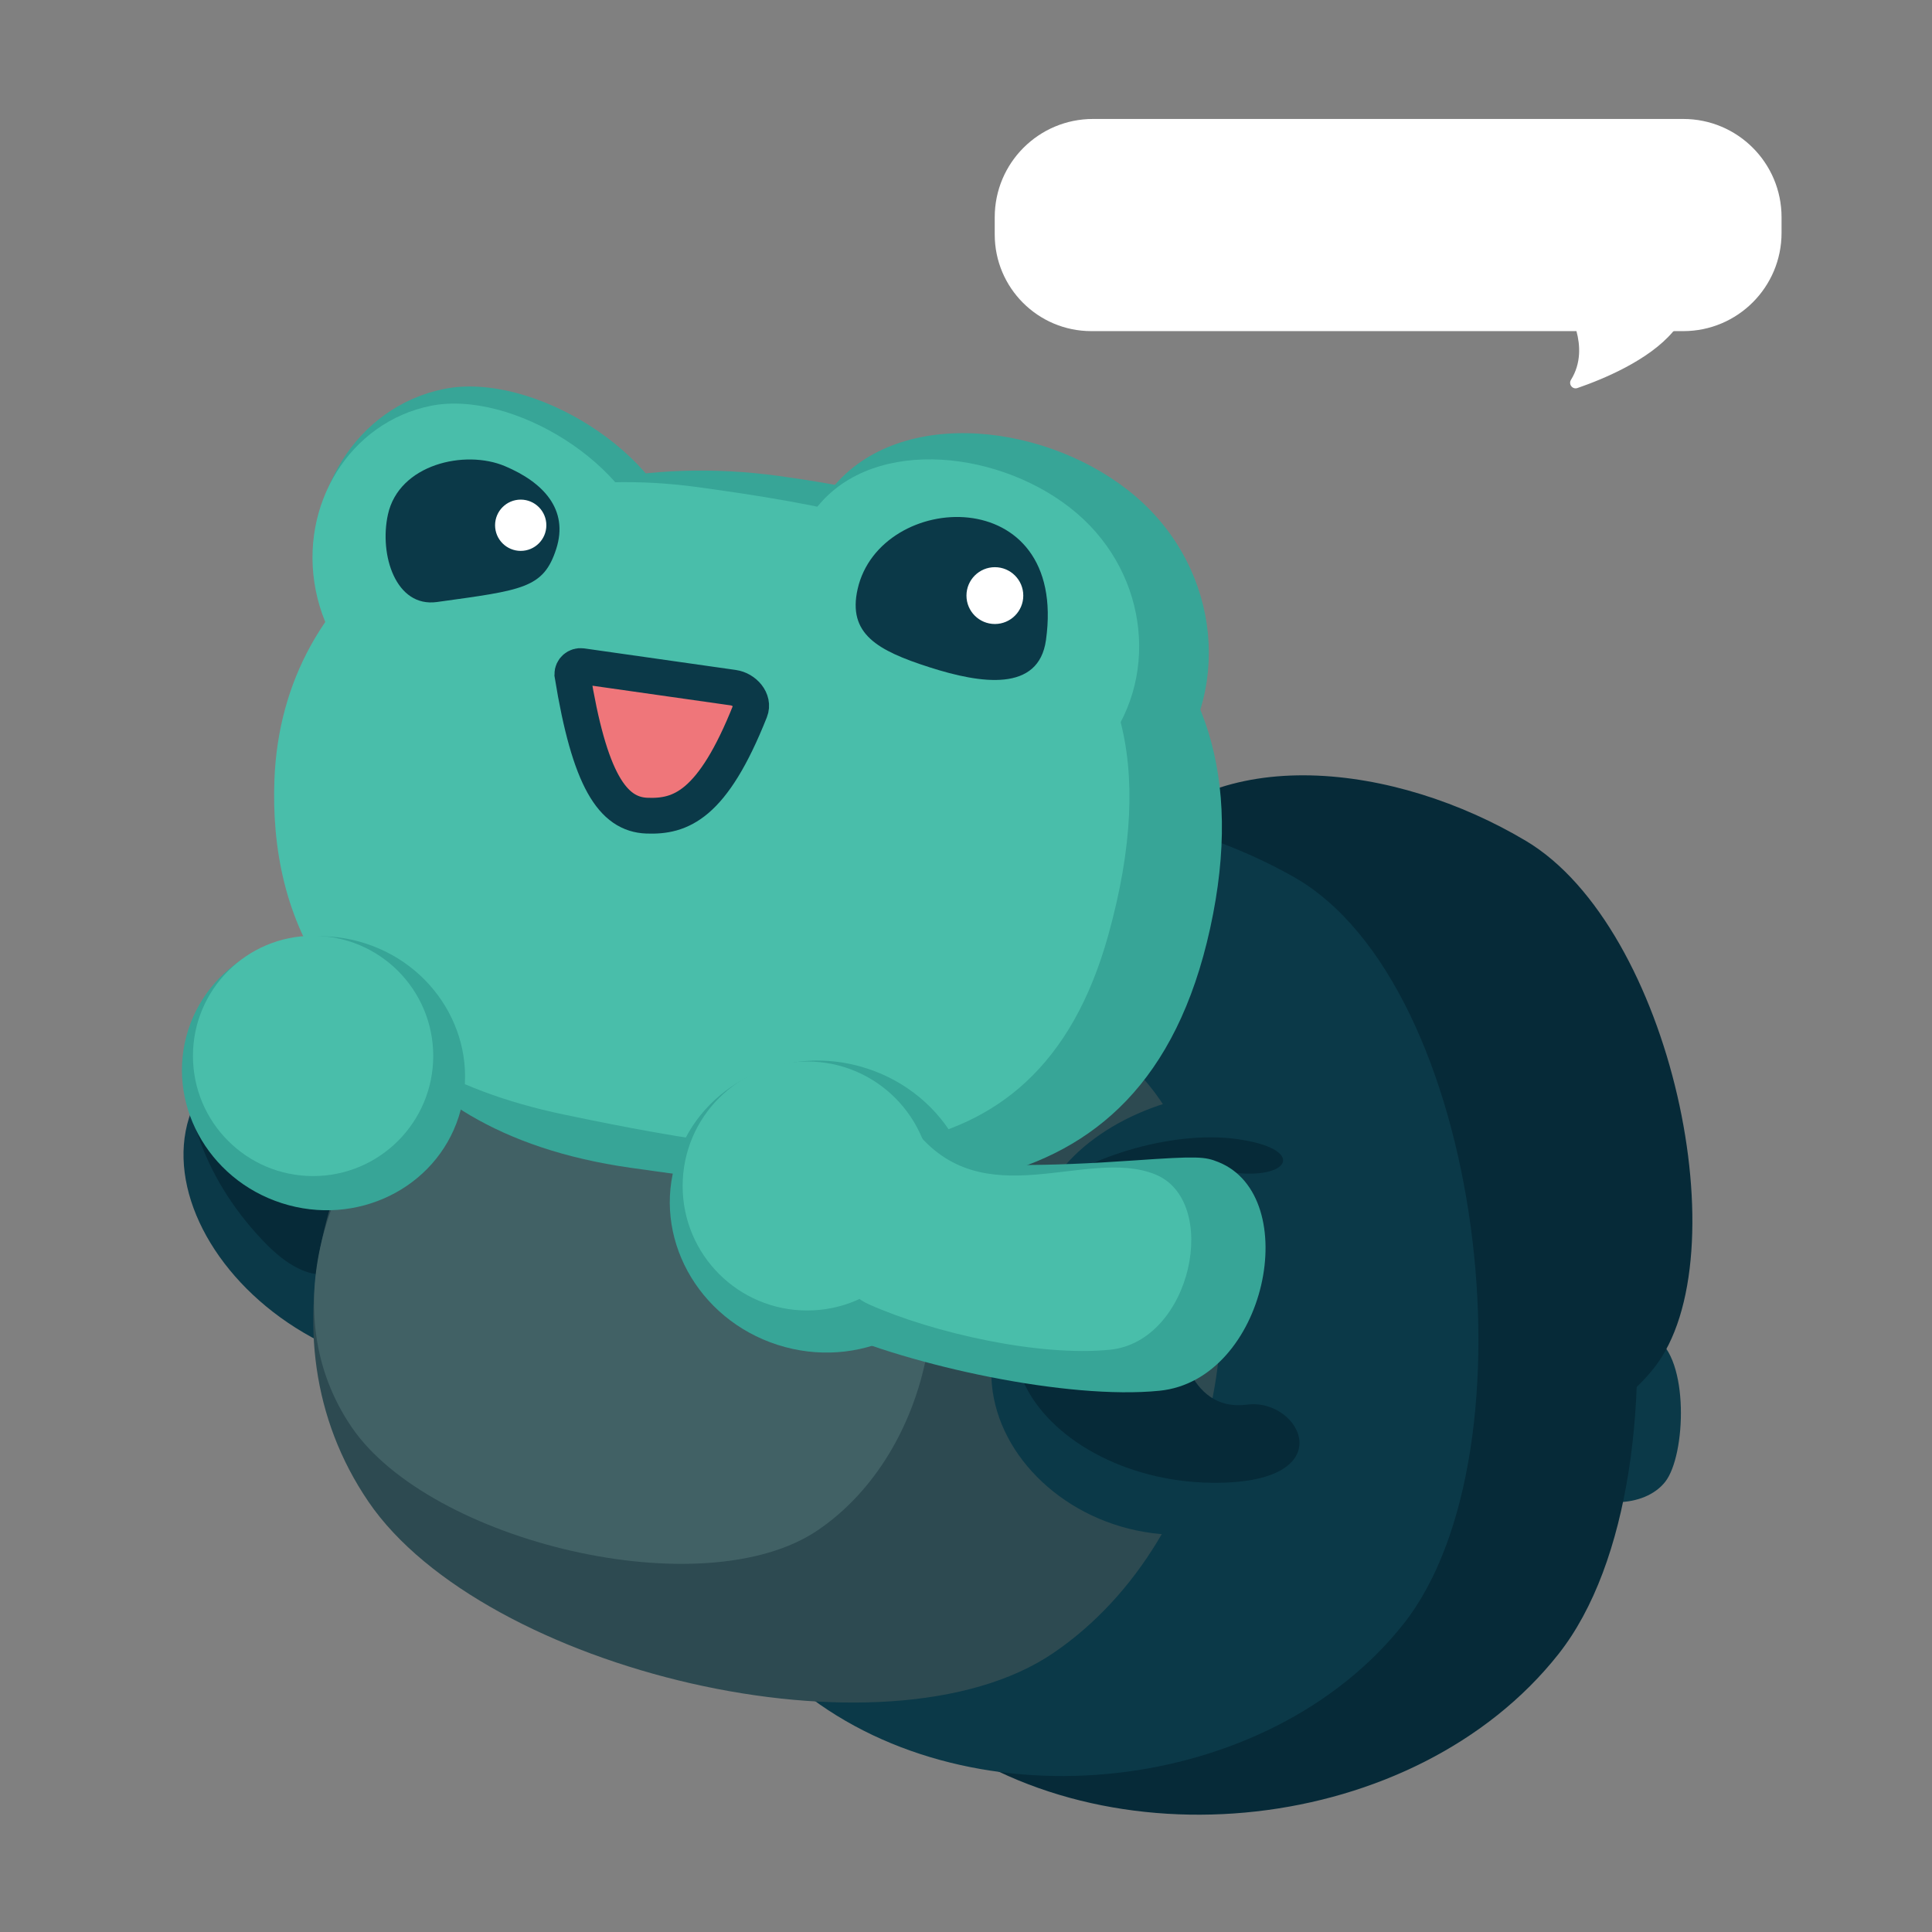 <?xml version="1.0" encoding="utf-8"?>
<!-- Generator: Adobe Illustrator 25.4.1, SVG Export Plug-In . SVG Version: 6.00 Build 0)  -->
<svg version="1.1" xmlns="http://www.w3.org/2000/svg" xmlns:xlink="http://www.w3.org/1999/xlink" x="0px" y="0px"
	 viewBox="0 0 1080 1080" style="enable-background:new 0 0 1080 1080;" xml:space="preserve">
<rect x="0" y="0" width="1080" height="1080" fill="#808080" stroke="none"/>
<style type="text/css">
	.st0{display:none;}
	.st1{display:inline;}
	.st2{fill:#0B3948;}
	.st3{fill:#062A38;}
	.st4{fill:#2D4A51;}
	.st5{fill:#416165;}
	.st6{fill:#37A597;}
	.st7{fill:#49BEAA;}
	.st8{fill:#EF767A;stroke:#0B3948;stroke-width:20;stroke-miterlimit:10;}
	.st9{fill:#72CEC0;}
	.st10{fill:#FFFFFF;stroke:#FFFFFF;stroke-miterlimit:10;}
	.st11{fill:#FFFFFF;}
	.st12{font-family:'Nunito-Regular';}
	.st13{font-size:33px;}
</style>
<g id="Layer_2" class="st0">
	<rect x="-203" y="-209" class="st1" width="1432" height="1520"/>
</g>
<g id="Layer_1">
	<path class="st2" d="M930.84,828.37c-11.63,14.72-39.74,15.21-57.45,1.22c-17.71-13.99-24.31-55.29-12.68-70
		c11.63-14.72,47.19-22.19,64.46-11.87C944.47,759.25,942.46,813.66,930.84,828.37z"/>
	<path class="st3" d="M924.62,764.68c-48.85,61.83-166.96,63.92-241.38,5.13c-74.41-58.79-102.13-232.31-53.28-294.15
		s150.63-48.87,223.19-5.51C934.25,518.62,973.47,702.84,924.62,764.68z"/>
	<path class="st3" d="M871.19,924.65c-79.82,101.04-253.01,120.1-354.05,40.28S398.85,623.7,478.68,522.66
		s227.08-94.91,327.48-38.42C918.37,547.4,951.02,823.61,871.19,924.65z"/>
	<path class="st2" d="M784.65,907.69c-75.69,95.81-239.91,113.88-335.72,38.19s-112.17-323.56-36.48-419.37s215.33-90,310.52-36.43
		C829.38,549.96,860.34,811.88,784.65,907.69z"/>
	<path class="st2" d="M193.62,756.6c-108.13-42.46-142.77-183.83,24.61-192"/>
	<path class="st3" d="M195.79,607.84c-8.1,13.04-37.57,51.01-8.63,69.62c25.69,16.52,1.4,57.77-37.64,18.66
		c-68.65-68.78-66.67-182.96,68.74-146.63"/>
	<path class="st4" d="M648.52,614.92c64.07,93.97,34.38,244.97-59.58,309.04s-318.84,9.56-382.91-84.41s-20.01-216.46,54.13-286.15
		C343.03,475.51,584.45,520.96,648.52,614.92z"/>
	<path class="st5" d="M497.89,644.86c43.63,63.98,23.41,166.8-40.57,210.43c-63.98,43.63-217.1,6.51-260.73-57.48
		s-13.62-147.39,36.86-194.85C289.88,549.93,454.27,580.87,497.89,644.86z"/>
	<g>
		<path class="st6" d="M676.48,518.93c-37.7,172.03-183.68,153.85-324.05,133.86C205.54,631.87,176.41,530.5,174.12,445.91
			c-3.17-117.34,114.31-199.99,261.3-179.84C582.54,286.23,714.39,345.99,676.48,518.93z"/>
	</g>
	<path class="st6" d="M286.04,406.18c-48.99,9.77-97.14-24.56-107.54-76.69c-10.4-52.13,20.88-102.32,69.87-112.09
		c48.99-9.77,123.31,35.39,133.71,87.52C392.48,357.04,335.03,396.4,286.04,406.18z"/>
	<path class="st7" d="M275.58,400.76c-45.13,9-89.48-22.63-99.06-70.65c-9.58-48.02,19.24-94.25,64.37-103.26
		s113.59,32.6,123.17,80.62S320.71,391.76,275.58,400.76z"/>
	<path class="st6" d="M468.89,268.66c40.87-43.23,125.23-29.83,170.47,12.94s48.78,112.48,7.91,155.71
		c-40.87,43.23-110.67,43.59-155.91,0.82S428.02,311.89,468.89,268.66z"/>
	<path class="st7" d="M460.06,279.63c34.72-37,106.72-25.85,145.44,10.48s41.97,95.78,7.25,132.78
		c-34.72,37-94.25,37.54-132.98,1.21S425.34,316.63,460.06,279.63z"/>
	<g>
		<path class="st7" d="M619.5,522.88C578.46,670.1,450.87,651.36,315.1,623.01c-131.7-27.5-164.75-110.92-161.68-187.59
			c4.38-109.57,103.65-181.34,236.94-163.07C523.75,290.63,675.28,322.79,619.5,522.88z"/>
	</g>
	<path class="st8" d="M325.18,372.36l84.77,12.06c6.2,0.88,11.74,7.05,9.43,12.86c-21.15,53.33-39.12,59.36-57.73,58.68
		c-19.09-0.69-32.12-19.63-41.72-79.05v0C319.93,374.12,322.41,371.97,325.18,372.36z"/>
	<path class="st9" d="M607.27,654.55"/>
	<path class="st2" d="M647.57,741.67c2.36,16.14,14.63,56.2,40.73,62.47c12.72,3.05,3.86,50.81-16,53.08
		c-102.64,11.75-181.4-115.01-46.49-178.36"/>
	<path class="st3" d="M655.63,731.57c2.22,15.18,7.37,58.08,41.49,53.63c30.29-3.95,54.43,44.61-19.9,43.68
		c-97.17-1.22-168.97-96.79-42.06-156.39"/>
	<path class="st2" d="M667.84,707.99c1.76-15.24,2.29-63.31,36.53-59.89c30.4,3.03,50.75-43.13-17.87-38.02
		c-96.91,7.22-165.98,101.83-37.34,157.58"/>
	<path class="st3" d="M654.96,715.61c1.76-15.24,2.29-63.31,36.53-59.89c30.4,3.03,38.08-13.66,0.04-18.97
		c-72.63-10.14-204.4,61.29-75.76,117.04"/>
	<path class="st6" d="M681.01,649.57c47.87,19.14,27.04,121.8-32.79,127.86c-51.29,5.19-138.84-13.89-185.94-34.83
		c-63.03-28.01,5.07-148.71,36.59-107.92c9.51,12.3,33.32,21.14,135.06,14.02C669.72,646.2,673.48,646.56,681.01,649.57z"/>
	
		<ellipse transform="matrix(0.306 -0.952 0.952 0.306 -445.603 588.568)" class="st6" cx="180.86" cy="599.89" rx="76.27" ry="79.41"/>
	<circle class="st7" cx="175.02" cy="590.27" r="67.16"/>
	
		<ellipse transform="matrix(0.306 -0.952 0.952 0.306 -323.125 905.568)" class="st6" cx="459.51" cy="674.39" rx="81.19" ry="85.46"/>
	<path class="st7" d="M645.67,656.45c36.7,14.68,20.73,93.4-25.15,98.05c-39.33,3.98-98.5-9.22-134.62-25.28
		c-48.33-21.48,0.98-129.33,25.15-98.05C549.44,680.85,607.12,641.04,645.67,656.45z"/>
	<circle class="st7" cx="451.2" cy="662.97" r="69.6"/>
	<path class="st9" d="M634.43,604.93"/>
	<path class="st2" d="M584.7,357.83c-4.07,29.1-36.05,24.51-65.13,15.17s-45.82-18.6-40.15-43.72
		C491.91,273.96,597.19,268.6,584.7,357.83z"/>
	<path class="st2" d="M310.94,306.83c-7.1,22.08-18.64,23.05-66.69,29.7c-22.98,3.18-32.37-26.25-27.4-48.91
		c6.15-28.05,42.94-36.51,65.39-27.05C303.62,269.58,318.03,284.74,310.94,306.83z"/>
	<circle class="st10" cx="556.14" cy="332.94" r="15.38"/>
	<circle class="st10" cx="291.08" cy="293.62" r="13.83"/>
	<path class="st11" d="M610.06,185.1c-29.82,0-54-24.17-54-54v-9.67c0-30.34,24.59-54.93,54.93-54.93h329.98
		c30.34,0,54.93,24.59,54.93,54.93v8.74c0,30.34-24.59,54.93-54.93,54.93h-5.08c-0.27,0-0.53,0.12-0.7,0.33
		c-13.52,16.01-39.09,26.55-53.39,31.48c-2.77,0.96-5.15-2.11-3.6-4.6c5.78-9.34,5.16-19.41,3.05-27.21"/>
</g>
</svg>
